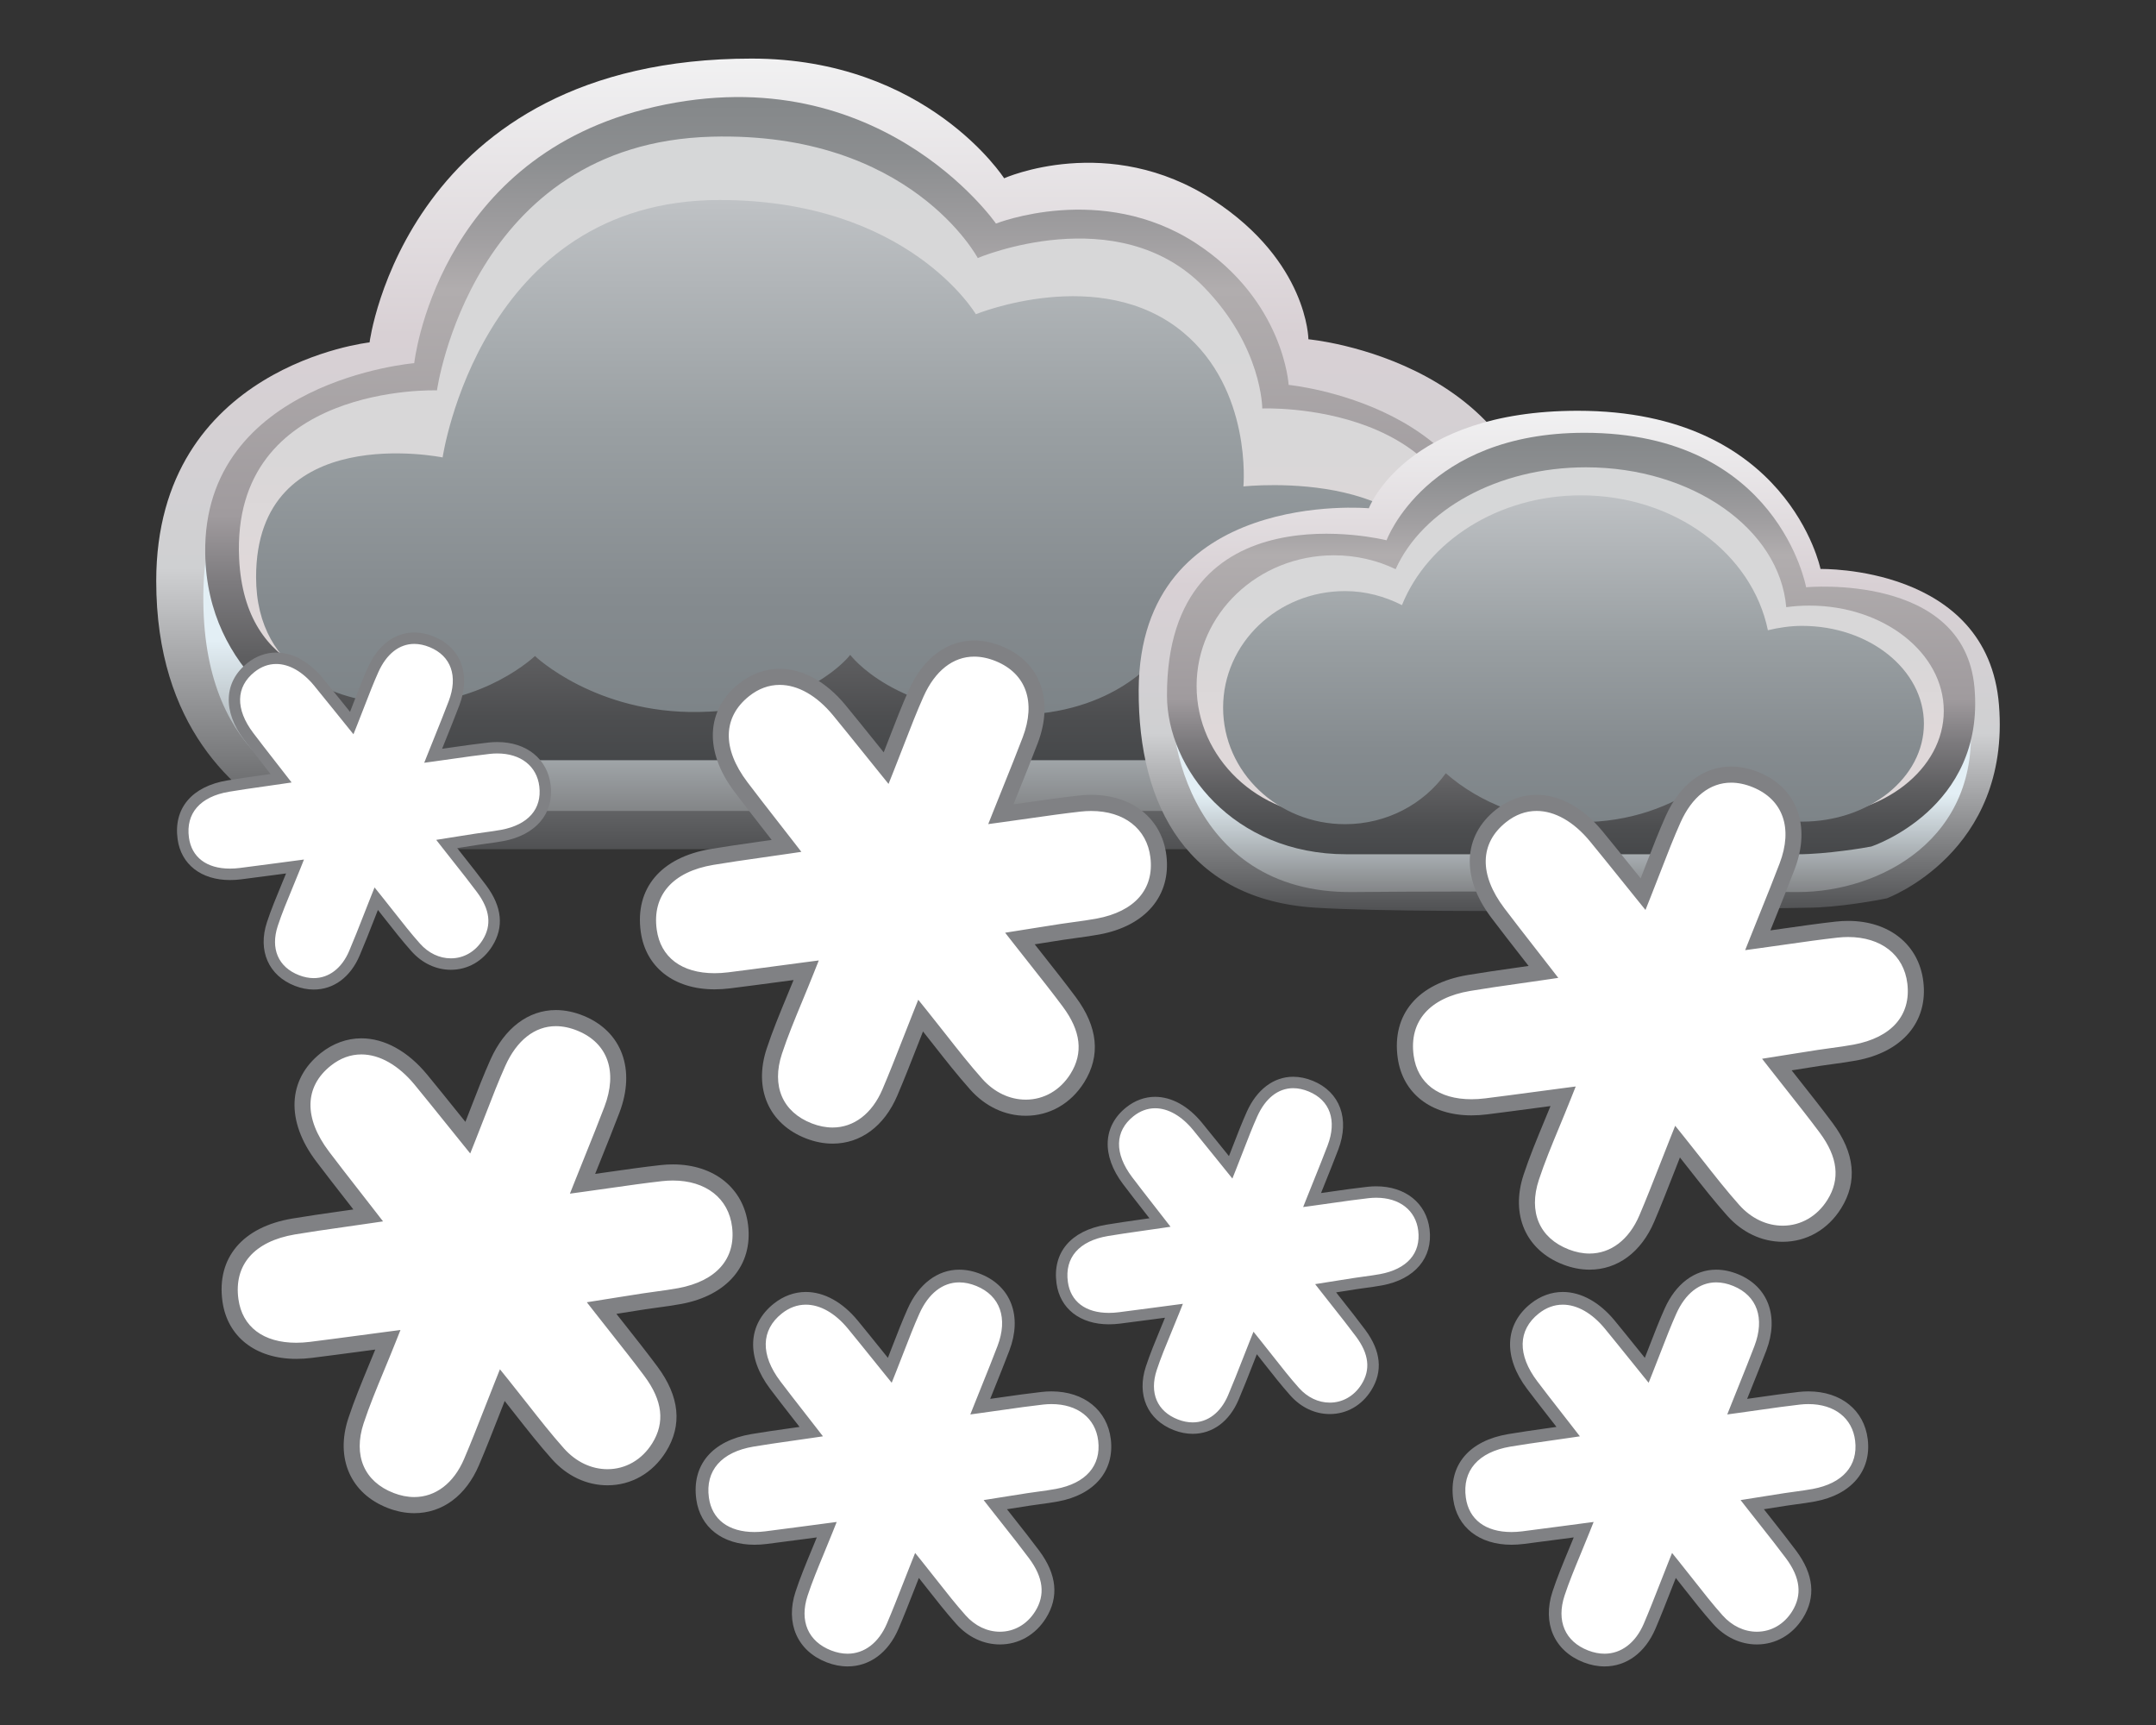 <?xml version="1.0" encoding="iso-8859-1"?>
<!-- Generator: Adobe Illustrator 18.1.0, SVG Export Plug-In . SVG Version: 6.00 Build 0)  -->
<svg version="1.1" id="NVE_x5F_MOLTO_x5F_FORTE" xmlns="http://www.w3.org/2000/svg" xmlns:xlink="http://www.w3.org/1999/xlink"
	 x="0px" y="0px" viewBox="0 0 750 600" style="enable-background:new 0 0 750 600;" xml:space="preserve">
<rect x="0" y="0" width="750" height="600" fill="#333333" stroke="none"/>
<g id="nube_x5F_grande_x5F_MOLTOscura_1_">
	
		<linearGradient id="nube_x5F_5_x5F_down_x5F_GR-MOLSC_2_" gradientUnits="userSpaceOnUse" x1="295.882" y1="295.378" x2="295.882" y2="20.378">
		<stop  offset="0" style="stop-color:#505153"/>
		<stop  offset="0.355" style="stop-color:#CFD0D2"/>
		<stop  offset="0.65" style="stop-color:#D8D0D4"/>
		<stop  offset="1" style="stop-color:#F1F1F2"/>
	</linearGradient>
	
		<path id="nube_x5F_5_x5F_down_x5F_GR-MOLSC_1_" style="fill-rule:evenodd;clip-rule:evenodd;fill:url(#nube_x5F_5_x5F_down_x5F_GR-MOLSC_2_);" d="
		M349.302,62.006c0,0-26.741-41.628-87.831-41.628c-120.252,0-132.913,98.717-132.913,98.717s-74.164,8.062-74.212,82.945
		c-0.033,51.102,27.622,73.627,45.882,83.877c7.865,4.415,15.486,9.461,47.193,9.461c7.21,0,246.452,0,291.023,0
		c43.26,0,51.82-8.075,58.991-12.615c16.433-10.401,39.984-33.366,39.983-82.563c-0.001-74.722-82.267-82.192-82.267-82.192
		s-0.187-26.966-33.094-48.433C385.613,45.799,349.302,62.006,349.302,62.006z"/>
	
		<linearGradient id="nube_x5F_4_x5F_GR-MOLSC_2_" gradientUnits="userSpaceOnUse" x1="296.05" y1="282.091" x2="296.05" y2="44.689">
		<stop  offset="0" style="stop-color:#838587"/>
		<stop  offset="0.249" style="stop-color:#E3EFF5"/>
	</linearGradient>
	<path id="nube_x5F_4_x5F_GR-MOLSC_1_" style="fill-rule:evenodd;clip-rule:evenodd;fill:url(#nube_x5F_4_x5F_GR-MOLSC_2_);" d="
		M342.092,82.175c0,0-41.288-54.531-124.325-32.052c-74.668,20.214-71.657,79.976-71.657,79.976s-73.101,7.847-75.303,73.471
		c-2.042,60.843,36.63,70.932,41.874,73.455c6.532,3.142,13.109,5.045,28.791,5.066l314.669-0.022c8.521,0,8.521,0,17.042-2.522
		c9.035-2.675,52.437-20.809,47.848-68.733c-6.246-65.241-76.689-71.256-76.689-71.256s3.919-28.624-27.529-50.447
		C382.877,65.562,342.092,82.175,342.092,82.175z"/>
	
		<linearGradient id="nube_x5F_3_x5F_GR-MOLSC_2_" gradientUnits="userSpaceOnUse" x1="295.878" y1="264.413" x2="295.878" y2="33.756">
		<stop  offset="0" style="stop-color:#46484A"/>
		<stop  offset="0.066" style="stop-color:#4D4E50"/>
		<stop  offset="0.159" style="stop-color:#5F5F61"/>
		<stop  offset="0.268" style="stop-color:#7D7B7E"/>
		<stop  offset="0.369" style="stop-color:#A09B9E"/>
		<stop  offset="0.71" style="stop-color:#B1ADAE"/>
		<stop  offset="0.787" style="stop-color:#A19FA1"/>
		<stop  offset="0.908" style="stop-color:#8C8E90"/>
		<stop  offset="0.99" style="stop-color:#85888A"/>
	</linearGradient>
	<path id="nube_x5F_3_x5F_GR-MOLSC_1_" style="fill-rule:evenodd;clip-rule:evenodd;fill:url(#nube_x5F_3_x5F_GR-MOLSC_2_);" d="
		M346.465,77.761c0,0-41.807-60.296-122.355-39.727c-72.43,18.497-80.011,88.281-80.011,88.281s-73.623,6.138-72.711,66.211
		c0.633,41.713,34.985,60.757,51.805,67.693c6.443,2.657,13.486,4.194,20.675,4.194h313.644c7.941,0,15.374-2.379,22.225-5.675
		c6.555-3.153,40.638-15.134,40.638-58.014c0-59.95-72.1-66.842-72.1-66.842s-1.612-29.217-32.117-49.185
		C383.239,63.149,346.465,77.761,346.465,77.761z"/>
	
		<linearGradient id="nube_x5F_2_x5F_GR-MOLSC_2_" gradientUnits="userSpaceOnUse" x1="297.479" y1="246.322" x2="297.479" y2="45.591">
		<stop  offset="0.25" style="stop-color:#DFD8D9"/>
		<stop  offset="0.251" style="stop-color:#DFD8D9"/>
		<stop  offset="0.462" style="stop-color:#D8D7D8"/>
		<stop  offset="1" style="stop-color:#D6D7D8"/>
	</linearGradient>
	<path id="nube_x5F_2_x5F_GR-MOLSC_1_" style="fill-rule:evenodd;clip-rule:evenodd;fill:url(#nube_x5F_2_x5F_GR-MOLSC_2_);" d="
		M183.471,207.03c0,0,16.403,25.898,54.403,25.223c40.19-0.714,58.991-28.376,58.991-28.376s7.103,30.224,52.437,30.898
		c37.329,0.555,45.882-24.593,45.882-24.593s9.534,41.208,66.201,37.835c14.71-0.876,50.116-14.071,50.47-47.004
		c0.667-62.064-72.756-58.933-72.756-58.933s0-21.44-20.319-42.249c-29.991-30.715-78.655-10.089-78.655-10.089
		s-23.392-44.066-92.532-42.201c-83.647,2.253-95.584,88.234-95.584,88.234s-71.742-2.567-68.823,58.493
		c1.966,41.139,35.918,44.922,57.68,44.922C170.866,239.189,183.471,207.03,183.471,207.03z"/>
	
		<linearGradient id="nube_x5F_1_x5F_up_x5F_GR-MOLSC_2_" gradientUnits="userSpaceOnUse" x1="295.882" y1="248.977" x2="295.882" y2="70.192">
		<stop  offset="0.007" style="stop-color:#7D8488"/>
		<stop  offset="0.228" style="stop-color:#858B8F"/>
		<stop  offset="0.568" style="stop-color:#9AA0A3"/>
		<stop  offset="0.982" style="stop-color:#BDC0C3"/>
		<stop  offset="1" style="stop-color:#BFC2C5"/>
	</linearGradient>
	
		<path id="nube_x5F_1_x5F_up_x5F_GR-MOLSC_1_" style="fill-rule:evenodd;clip-rule:evenodd;fill:url(#nube_x5F_1_x5F_up_x5F_GR-MOLSC_2_);" d="
		M186.09,228.185c0,0,21.011,20.104,57.11,19.463c38.178-0.678,52.564-19.866,52.564-19.866s15.521,20.867,56.815,20.867
		c35.648,0,50.47-20.809,50.47-20.809s7.865,21.44,47.848,20.809c39.328-0.62,51.781-18.917,51.781-39.096
		c0-48.107-70.134-40.357-70.134-40.357s3.113-33.586-20.975-53.599c-28.84-23.962-72.1-6.306-72.1-6.306
		s-23.437-39.727-89.142-39.727c-83.243,0-96.352,89.543-96.352,89.543s-64.89-13.275-64.89,41.618
		c0,34.682,30.453,44.141,51.126,44.141C168.709,244.865,186.09,228.185,186.09,228.185z"/>
</g>
<g id="nube_x5F_piccola_x5F_MOLTOscura_1_">
	
		<linearGradient id="nube_x5F_5_x5F_down_x5F_PI-MOLSC_2_" gradientUnits="userSpaceOnUse" x1="-1343.334" y1="316.878" x2="-1343.334" y2="142.878" gradientTransform="matrix(1 0 0 1 1889.216 0)">
		<stop  offset="0" style="stop-color:#505153"/>
		<stop  offset="0.355" style="stop-color:#CFD0D2"/>
		<stop  offset="0.65" style="stop-color:#D8D0D4"/>
		<stop  offset="1" style="stop-color:#F1F1F2"/>
	</linearGradient>
	
		<path id="nube_x5F_5_x5F_down_x5F_PI-MOLSC_1_" style="fill-rule:evenodd;clip-rule:evenodd;fill:url(#nube_x5F_5_x5F_down_x5F_PI-MOLSC_2_);" d="
		M457.859,315.735c42.61,2.571,170.751,0,170.751,0c10.635,0,25.406-2.735,27.769-3.282c0,0,43.131-15.863,38.995-67.283
		c-3.91-48.608-62.076-47.262-62.076-47.262s-11.222-55.03-84.451-55.03c-59.906,0-72.673,33.915-72.673,33.915
		s-79.705-7.229-80.064,63.153C395.903,280.719,413.451,313.056,457.859,315.735z"/>
	
		<linearGradient id="nube_x5F_4_x5F_PI-MOLSC_2_" gradientUnits="userSpaceOnUse" x1="-1342.539" y1="310.285" x2="-1342.539" y2="173.511" gradientTransform="matrix(1 0 0 1 1889.216 0)">
		<stop  offset="0" style="stop-color:#838587"/>
		<stop  offset="0.249" style="stop-color:#E3EFF5"/>
	</linearGradient>
	<path id="nube_x5F_4_x5F_PI-MOLSC_1_" style="fill-rule:evenodd;clip-rule:evenodd;fill:url(#nube_x5F_4_x5F_PI-MOLSC_2_);" d="
		M470.669,310.28c38.7-0.438,154.812,0,154.812,0c28.391,0,63.803-18.426,59.85-60.734c-3.736-39.994-63.81-35.009-63.81-35.009
		s-2.692-41.026-72.673-41.026c-57.249,0-64.992,29.539-64.992,29.539s-64.998-2.022-75.091,32.679
		C404.329,250.98,412.046,310.943,470.669,310.28z"/>
	
		<linearGradient id="nube_x5F_3_x5F_PI-MOLSC_2_" gradientUnits="userSpaceOnUse" x1="-1342.688" y1="297.136" x2="-1342.688" y2="150.536" gradientTransform="matrix(1 0 0 1 1889.216 0)">
		<stop  offset="0" style="stop-color:#46484A"/>
		<stop  offset="0.066" style="stop-color:#4D4E50"/>
		<stop  offset="0.159" style="stop-color:#5F5F61"/>
		<stop  offset="0.268" style="stop-color:#7D7B7E"/>
		<stop  offset="0.369" style="stop-color:#A09B9E"/>
		<stop  offset="0.71" style="stop-color:#B1ADAE"/>
		<stop  offset="0.787" style="stop-color:#A19FA1"/>
		<stop  offset="0.908" style="stop-color:#8C8E90"/>
		<stop  offset="0.99" style="stop-color:#85888A"/>
	</linearGradient>
	<path id="nube_x5F_3_x5F_PI-MOLSC_1_" style="fill-rule:evenodd;clip-rule:evenodd;fill:url(#nube_x5F_3_x5F_PI-MOLSC_2_);" d="
		M468.379,297.136c39.264,0,157.057,0,157.057,0c9.782,0,23.368-2.25,25.542-2.7c0,0,39.672-13.052,35.868-55.36
		c-3.596-39.994-58.557-34.813-58.557-34.813s-9.722-53.728-77.078-53.728c-55.102,0-68.868,37.39-68.868,37.39
		s-76.468-19.212-76.39,53.972C405.98,267.147,428.917,297.136,468.379,297.136z"/>
	
		<linearGradient id="nube_x5F_2_x5F_PI_x5F_MOLSC_2_" gradientUnits="userSpaceOnUse" x1="546.217" y1="284.013" x2="546.217" y2="162.544">
		<stop  offset="0.25" style="stop-color:#DFD8D9"/>
		<stop  offset="0.251" style="stop-color:#DFD8D9"/>
		<stop  offset="0.462" style="stop-color:#D8D7D8"/>
		<stop  offset="1" style="stop-color:#D6D7D8"/>
	</linearGradient>
	
		<path id="nube_x5F_2_x5F_PI_x5F_MOLSC_1_" style="fill-rule:evenodd;clip-rule:evenodd;fill:url(#nube_x5F_2_x5F_PI_x5F_MOLSC_2_);" d="
		M629.406,210.642c-2.741,0-5.422,0.195-8.034,0.549c-2.319-27.156-32.624-48.647-69.675-48.647
		c-30.783,0-56.912,14.835-66.202,35.428c-6.448-3.08-13.725-4.825-21.434-4.825c-26.402,0-47.806,20.341-47.806,45.433
		c0,25.092,21.403,45.433,47.806,45.433c20.155,0,37.385-11.86,44.416-28.632c11.888,6.987,26.899,11.157,43.219,11.157
		c12.286,0,23.829-2.366,33.858-6.515c6.615,13.937,23.75,23.868,43.851,23.868c25.831,0,46.772-16.397,46.772-36.624
		C676.178,227.039,655.238,210.642,629.406,210.642z"/>
	
		<linearGradient id="nube_x5F_1_x5F_up_x5F_PI_x5F_MOLSC_2_" gradientUnits="userSpaceOnUse" x1="208.175" y1="286.669" x2="208.175" y2="172.29" gradientTransform="matrix(-1 0 0 1 755.546 0)">
		<stop  offset="0.007" style="stop-color:#7D8488"/>
		<stop  offset="0.228" style="stop-color:#858B8F"/>
		<stop  offset="0.568" style="stop-color:#9AA0A3"/>
		<stop  offset="0.982" style="stop-color:#BDC0C3"/>
		<stop  offset="1" style="stop-color:#BFC2C5"/>
	</linearGradient>
	
		<path id="nube_x5F_1_x5F_up_x5F_PI_x5F_MOLSC_1_" style="fill-rule:evenodd;clip-rule:evenodd;fill:url(#nube_x5F_1_x5F_up_x5F_PI_x5F_MOLSC_2_);" d="
		M467.897,205.594c7.19,0,13.858,1.87,19.793,4.887c8.975-22.218,33.455-38.19,62.328-38.19c32.534,0,59.509,20.265,64.969,46.918
		c3.787-0.89,7.713-1.516,11.858-1.516c23.428,0,42.42,15.243,42.42,34.047s-18.992,34.047-42.42,34.047
		c-13.843,0-26.018-5.401-33.761-13.635c-11.567,8.583-26.594,13.806-43.066,13.806c-18.44,0-35.097-6.519-47.078-17.008
		c-7.638,10.69-20.475,17.719-35.042,17.719c-23.428,0-42.42-18.149-42.42-40.538S444.469,205.594,467.897,205.594z"/>
</g>
<g id="fiocco_x5F_piccolo_x5F_UP_x5F_SX_1_">
	<path id="riempimento_x5F_fiocco_18_" style="fill:#FFFFFF;" d="M309.533,476.635c3.123-7.843,5.447-14.309,8.245-20.563
		c4.776-10.675,13.399-14.646,22.727-10.811c9.353,3.845,12.668,12.884,8.562,23.686c-2.439,6.417-5.062,12.764-8.074,20.328
		c8.04-1.1,14.811-2.165,21.615-2.927c11.705-1.31,20.417,4.623,21.611,14.507c1.187,9.829-5.006,17.07-16.539,19.212
		c-3.276,0.609-6.598,0.965-9.895,1.467c-3.289,0.501-6.573,1.039-11.555,1.83c4.914,6.285,9.335,11.727,13.519,17.345
		c4.829,6.485,6.822,13.594,2.228,20.941c-6.315,10.099-19.501,10.902-27.714,1.692c-5.101-5.719-9.677-11.906-15.269-18.851
		c-3.135,7.872-5.647,14.571-8.456,21.142c-4.288,10.03-12.999,14.066-22.18,10.506c-8.97-3.478-12.821-11.802-9.503-21.86
		c2.322-7.039,5.413-13.824,8.756-22.22c-8.154,1.074-14.625,1.963-21.105,2.772c-12.218,1.523-20.728-3.741-22.095-13.614
		c-1.473-10.639,4.88-18.128,17.329-20.225c6.27-1.056,12.581-1.874,20.471-3.035c-4.649-5.997-8.64-11.039-12.517-16.169
		c-7.705-10.195-7.342-20.111,0.895-26.648c7.922-6.287,18.097-4.115,26.104,5.622C300.675,465.606,304.584,470.512,309.533,476.635
		z"/>
	<path id="bordo_x5F_fiocco_18_" style="fill:#808184;" d="M294.843,579.622c-2.4,0-4.85-0.479-7.284-1.422
		c-10.191-3.952-14.432-13.613-10.803-24.613c1.6-4.852,3.583-9.64,5.683-14.709c0.557-1.346,1.125-2.718,1.703-4.13
		c-1.28,0.17-2.521,0.336-3.73,0.497c-4.965,0.662-9.253,1.234-13.633,1.78c-1.472,0.183-2.923,0.277-4.313,0.277
		c-11.139,0-18.896-6.047-20.244-15.78c-1.651-11.921,5.509-20.41,19.151-22.707c4.253-0.716,8.425-1.31,13.257-1.997
		c1.139-0.162,2.305-0.328,3.507-0.501c-0.668-0.857-1.322-1.696-1.966-2.522c-2.879-3.692-5.599-7.179-8.24-10.673
		c-8.361-11.063-7.869-22.447,1.284-29.711c3.323-2.637,7.167-4.031,11.117-4.031c6.359,0,12.775,3.544,18.067,9.981
		c2.696,3.279,5.304,6.518,8.323,10.268c0.697,0.866,1.411,1.753,2.147,2.667c0.493-1.264,0.97-2.492,1.434-3.693
		c1.823-4.707,3.545-9.153,5.458-13.43c3.851-8.61,10.386-13.548,17.927-13.548c2.505,0,5.081,0.537,7.657,1.596
		c10.437,4.291,14.279,14.699,9.788,26.515c-1.664,4.377-3.431,8.767-5.303,13.416c-0.448,1.115-0.906,2.251-1.372,3.413
		c1.236-0.174,2.444-0.347,3.63-0.516c4.95-0.706,9.625-1.373,14.274-1.894c1.149-0.128,2.297-0.194,3.409-0.194
		c11.32,0,19.422,6.529,20.642,16.632c1.328,11.007-5.696,19.303-18.33,21.65c-2.133,0.396-4.294,0.689-6.384,0.973
		c-1.196,0.162-2.391,0.324-3.583,0.506c-2.193,0.334-4.385,0.685-7.082,1.116l-0.746,0.119c0.736,0.933,1.46,1.85,2.176,2.755
		c3.173,4.014,6.17,7.805,9.057,11.681c6.125,8.225,6.908,16.109,2.329,23.433c-3.638,5.818-9.473,9.155-16.011,9.155
		c-5.698,0-11.106-2.544-15.227-7.164c-3.514-3.941-6.786-8.105-10.25-12.514c-0.888-1.129-1.79-2.278-2.718-3.449
		c-0.491,1.249-0.97,2.471-1.439,3.669c-1.909,4.875-3.712,9.48-5.637,13.983C309.004,574.84,302.543,579.622,294.843,579.622z
		 M291.058,529.377l-1.394,3.5c-1.081,2.714-2.128,5.245-3.142,7.691c-2.067,4.991-4.019,9.706-5.569,14.403
		c-2.917,8.841,0.15,15.985,8.205,19.108c1.921,0.745,3.835,1.123,5.685,1.123c5.847,0,10.826-3.804,13.663-10.438
		c1.898-4.439,3.689-9.013,5.586-13.856c0.906-2.314,1.846-4.714,2.85-7.235l1.401-3.517l2.374,2.948
		c1.795,2.23,3.486,4.381,5.123,6.464c3.42,4.353,6.651,8.465,10.074,12.302c3.27,3.667,7.506,5.686,11.928,5.686
		c4.981,0,9.45-2.581,12.263-7.079c3.567-5.704,2.872-11.739-2.126-18.449c-2.849-3.825-5.827-7.592-8.979-11.58
		c-1.46-1.846-2.959-3.743-4.509-5.724l-2.311-2.955l8.159-1.299c2.71-0.433,4.911-0.786,7.115-1.121
		c1.216-0.185,2.435-0.351,3.654-0.516c2.037-0.276,4.144-0.562,6.171-0.939c10.426-1.937,15.802-8.051,14.749-16.775
		c-0.949-7.859-7.177-12.742-16.254-12.742c-0.949,0-1.93,0.056-2.917,0.167c-4.583,0.513-9.226,1.175-14.142,1.877
		c-2.371,0.338-4.829,0.689-7.42,1.043l-3.754,0.514l1.402-3.521c0.968-2.431,1.896-4.737,2.791-6.959
		c1.863-4.628,3.622-9,5.27-13.336c3.673-9.662,0.93-17.459-7.336-20.857c-2.04-0.839-4.051-1.264-5.977-1.264
		c-5.805,0-10.739,3.883-13.893,10.933c-1.867,4.174-3.491,8.367-5.371,13.221c-0.891,2.3-1.823,4.706-2.838,7.257l-1.398,3.508
		l-2.374-2.937c-1.609-1.991-3.108-3.853-4.535-5.626c-3.012-3.74-5.612-6.971-8.294-10.232c-4.437-5.396-9.641-8.368-14.653-8.368
		c-2.984,0-5.801,1.034-8.369,3.073c-7.282,5.779-7.467,14.375-0.506,23.585c2.62,3.467,5.329,6.941,8.199,10.62
		c1.378,1.767,2.805,3.598,4.302,5.527l2.318,2.989l-3.743,0.551c-2.577,0.379-4.986,0.722-7.28,1.048
		c-4.802,0.683-8.949,1.273-13.146,1.98c-11.156,1.878-16.808,8.346-15.507,17.742c1.053,7.605,6.836,11.967,15.866,11.967
		c1.208,0,2.475-0.082,3.766-0.243c4.361-0.544,8.64-1.114,13.595-1.775c2.359-0.314,4.837-0.645,7.495-0.995L291.058,529.377z"/>
</g>
<g id="fiocco_x5F_piccolo_x5F_UP_x5F_SX_4_">
	<path id="riempimento_x5F_fiocco_31_" style="fill:#FFFFFF;" d="M572.844,476.635c3.123-7.843,5.448-14.309,8.245-20.563
		c4.776-10.675,13.399-14.646,22.727-10.811c9.353,3.845,12.668,12.884,8.562,23.686c-2.439,6.417-5.062,12.764-8.074,20.328
		c8.04-1.1,14.811-2.165,21.615-2.927c11.705-1.31,20.417,4.623,21.611,14.507c1.187,9.829-5.006,17.069-16.539,19.212
		c-3.276,0.609-6.598,0.965-9.895,1.467c-3.289,0.501-6.573,1.039-11.555,1.83c4.914,6.285,9.335,11.727,13.519,17.345
		c4.829,6.486,6.822,13.594,2.228,20.941c-6.315,10.099-19.501,10.902-27.714,1.692c-5.101-5.719-9.677-11.906-15.269-18.851
		c-3.135,7.872-5.647,14.571-8.456,21.142c-4.288,10.03-12.999,14.066-22.18,10.506c-8.97-3.478-12.821-11.802-9.503-21.86
		c2.322-7.039,5.413-13.824,8.756-22.22c-8.154,1.074-14.625,1.963-21.105,2.772c-12.218,1.523-20.728-3.741-22.095-13.614
		c-1.473-10.639,4.88-18.128,17.329-20.225c6.27-1.056,12.581-1.874,20.471-3.035c-4.649-5.997-8.64-11.039-12.517-16.169
		c-7.705-10.195-7.342-20.111,0.895-26.648c7.922-6.287,18.097-4.115,26.104,5.622C563.986,465.606,567.895,470.512,572.844,476.635
		z"/>
	<path id="bordo_x5F_fiocco_31_" style="fill:#808184;" d="M558.154,579.622c-2.4,0-4.85-0.479-7.284-1.422
		c-10.191-3.952-14.432-13.613-10.803-24.613c1.6-4.852,3.583-9.64,5.683-14.709c0.557-1.346,1.125-2.718,1.703-4.13
		c-1.28,0.17-2.521,0.336-3.73,0.497c-4.965,0.662-9.253,1.234-13.633,1.78c-1.472,0.183-2.923,0.277-4.313,0.277
		c-11.139,0-18.896-6.047-20.244-15.78c-1.651-11.921,5.509-20.41,19.151-22.707c4.253-0.716,8.425-1.31,13.257-1.997
		c1.139-0.162,2.305-0.328,3.507-0.501c-0.668-0.857-1.322-1.696-1.966-2.522c-2.879-3.692-5.599-7.179-8.24-10.673
		c-8.361-11.063-7.869-22.447,1.284-29.711c3.323-2.637,7.167-4.031,11.117-4.031c6.359,0,12.775,3.544,18.067,9.981
		c2.696,3.279,5.304,6.518,8.323,10.268c0.697,0.866,1.411,1.753,2.147,2.667c0.493-1.264,0.97-2.492,1.434-3.693
		c1.823-4.707,3.545-9.153,5.458-13.43c3.851-8.61,10.386-13.548,17.927-13.548c2.505,0,5.081,0.537,7.657,1.596
		c10.437,4.291,14.279,14.699,9.788,26.515c-1.664,4.377-3.431,8.767-5.303,13.416c-0.448,1.115-0.906,2.251-1.372,3.413
		c1.236-0.174,2.444-0.347,3.63-0.516c4.95-0.706,9.625-1.373,14.274-1.894c1.149-0.128,2.297-0.194,3.409-0.194
		c11.32,0,19.422,6.529,20.642,16.632c1.328,11.007-5.696,19.303-18.33,21.65c-2.133,0.396-4.294,0.689-6.384,0.973
		c-1.196,0.162-2.391,0.324-3.583,0.506c-2.193,0.334-4.385,0.685-7.082,1.116l-0.746,0.119c0.736,0.933,1.46,1.85,2.176,2.755
		c3.173,4.014,6.17,7.805,9.057,11.681c6.125,8.225,6.908,16.109,2.329,23.433c-3.638,5.817-9.473,9.155-16.011,9.155
		c-5.698,0-11.106-2.544-15.227-7.164c-3.514-3.941-6.786-8.105-10.25-12.514c-0.888-1.129-1.79-2.278-2.718-3.449
		c-0.491,1.249-0.97,2.471-1.439,3.669c-1.909,4.875-3.712,9.48-5.637,13.982C572.315,574.84,565.854,579.622,558.154,579.622z
		 M554.369,529.377l-1.394,3.5c-1.081,2.714-2.128,5.245-3.142,7.691c-2.067,4.991-4.019,9.706-5.569,14.403
		c-2.917,8.841,0.15,15.985,8.205,19.108c1.921,0.745,3.835,1.123,5.685,1.123c5.847,0,10.826-3.805,13.663-10.438
		c1.898-4.439,3.689-9.013,5.586-13.856c0.906-2.314,1.846-4.714,2.85-7.235l1.401-3.517l2.374,2.948
		c1.795,2.229,3.486,4.381,5.123,6.464c3.42,4.353,6.651,8.465,10.074,12.302c3.27,3.667,7.506,5.686,11.928,5.686
		c4.981,0,9.45-2.581,12.263-7.079c3.567-5.704,2.872-11.739-2.126-18.449c-2.849-3.825-5.827-7.592-8.979-11.58
		c-1.459-1.846-2.959-3.743-4.509-5.724l-2.311-2.955l8.159-1.299c2.71-0.433,4.911-0.786,7.115-1.121
		c1.216-0.185,2.435-0.351,3.654-0.516c2.037-0.276,4.144-0.562,6.171-0.939c10.426-1.937,15.802-8.051,14.749-16.775
		c-0.949-7.859-7.177-12.742-16.254-12.742c-0.949,0-1.93,0.056-2.917,0.167c-4.583,0.513-9.226,1.175-14.142,1.877
		c-2.371,0.338-4.83,0.689-7.42,1.043l-3.754,0.514l1.402-3.521c0.968-2.431,1.896-4.737,2.791-6.959
		c1.863-4.628,3.622-9,5.27-13.336c3.673-9.662,0.93-17.459-7.336-20.857c-2.04-0.839-4.051-1.264-5.977-1.264
		c-5.805,0-10.739,3.883-13.893,10.933c-1.867,4.174-3.491,8.367-5.371,13.221c-0.891,2.3-1.823,4.706-2.838,7.257l-1.398,3.508
		l-2.374-2.937c-1.609-1.991-3.108-3.853-4.535-5.626c-3.012-3.74-5.612-6.971-8.294-10.232c-4.437-5.396-9.641-8.368-14.653-8.368
		c-2.984,0-5.801,1.034-8.369,3.073c-7.282,5.779-7.467,14.375-0.506,23.585c2.62,3.467,5.329,6.941,8.199,10.62
		c1.378,1.767,2.805,3.598,4.302,5.527l2.318,2.989l-3.743,0.551c-2.577,0.379-4.986,0.722-7.28,1.048
		c-4.802,0.683-8.949,1.273-13.146,1.98c-11.156,1.879-16.808,8.346-15.507,17.742c1.053,7.605,6.836,11.967,15.866,11.967
		c1.208,0,2.475-0.082,3.766-0.243c4.361-0.544,8.64-1.114,13.595-1.775c2.359-0.314,4.837-0.645,7.495-0.995L554.369,529.377z"/>
</g>
<g id="fiocco_x5F_grande_x5F_UP_x5F_DX_1_">
	<path id="riempimento_x5F_fiocco_21_" style="fill:#FFFFFF;" d="M571.569,311.023c3.961-9.946,6.908-18.145,10.456-26.076
		c6.056-13.538,16.991-18.572,28.82-13.709c11.861,4.876,16.065,16.338,10.858,30.037c-3.093,8.137-6.419,16.186-10.239,25.778
		c10.196-1.395,18.782-2.746,27.411-3.711c14.844-1.661,25.891,5.863,27.405,18.396c1.505,12.465-6.348,21.646-20.974,24.363
		c-4.154,0.772-8.368,1.224-12.548,1.86c-4.171,0.635-8.336,1.317-14.652,2.32c6.232,7.97,11.838,14.871,17.144,21.996
		c6.124,8.224,8.651,17.239,2.825,26.556c-8.008,12.807-24.729,13.825-35.145,2.146c-6.468-7.253-12.272-15.098-19.362-23.906
		c-3.976,9.983-7.161,18.478-10.724,26.81c-5.438,12.719-16.485,17.837-28.127,13.323c-11.375-4.411-16.259-14.967-12.051-27.721
		c2.945-8.926,6.864-17.531,11.104-28.177c-10.341,1.362-18.546,2.49-26.764,3.515c-15.494,1.932-26.285-4.743-28.019-17.264
		c-1.868-13.491,6.188-22.989,21.975-25.648c7.951-1.339,15.954-2.377,25.959-3.849c-5.895-7.604-10.957-13.999-15.873-20.504
		c-9.77-12.928-9.31-25.504,1.135-33.793c10.046-7.972,22.949-5.219,33.102,7.13C560.336,297.037,565.293,303.257,571.569,311.023z"
		/>
	<path id="bordo_x5F_fiocco_21_" style="fill:#808184;" d="M552.94,441.622c-3.043,0-6.151-0.607-9.237-1.804
		c-12.924-5.012-18.301-17.263-13.699-31.212c2.03-6.153,4.544-12.225,7.206-18.653c0.707-1.707,1.427-3.446,2.159-5.237
		c-1.624,0.216-3.197,0.426-4.731,0.63c-6.297,0.839-11.734,1.564-17.288,2.257c-1.866,0.233-3.707,0.351-5.469,0.351
		c-14.125,0-23.962-7.668-25.672-20.011c-2.093-15.117,6.986-25.882,24.286-28.795c5.393-0.908,10.684-1.661,16.811-2.533
		c1.444-0.205,2.923-0.416,4.447-0.635c-0.846-1.086-1.677-2.151-2.493-3.198c-3.651-4.682-7.1-9.104-10.449-13.535
		c-10.602-14.029-9.978-28.466,1.628-37.678c4.213-3.344,9.088-5.111,14.098-5.111c8.064,0,16.2,4.495,22.911,12.656
		c3.419,4.158,6.726,8.265,10.554,13.021c0.884,1.098,1.79,2.223,2.723,3.381c0.626-1.603,1.23-3.161,1.819-4.683
		c2.311-5.969,4.495-11.607,6.922-17.031c4.884-10.918,13.17-17.18,22.733-17.18c3.177,0,6.444,0.681,9.71,2.024
		c13.236,5.442,18.108,18.64,12.412,33.624c-2.11,5.55-4.351,11.118-6.725,17.013c-0.568,1.414-1.148,2.854-1.74,4.328
		c1.567-0.221,3.099-0.44,4.603-0.654c6.277-0.896,12.206-1.741,18.101-2.401c1.458-0.163,2.913-0.246,4.323-0.246
		c14.355,0,24.63,8.279,26.177,21.091c1.684,13.958-7.223,24.478-23.244,27.454c-2.705,0.503-5.445,0.874-8.096,1.234
		c-1.516,0.206-3.032,0.411-4.544,0.641c-2.781,0.424-5.561,0.868-8.98,1.416l-0.946,0.151c0.933,1.184,1.852,2.346,2.759,3.493
		c4.024,5.09,7.825,9.898,11.485,14.812c7.767,10.43,8.761,20.428,2.954,29.715c-4.614,7.377-12.013,11.609-20.303,11.61
		c-7.226,0-14.083-3.226-19.309-9.084c-4.456-4.997-8.606-10.278-12.999-15.869c-1.126-1.432-2.27-2.889-3.446-4.374
		c-0.623,1.584-1.23,3.133-1.824,4.652c-2.421,6.182-4.708,12.022-7.149,17.731C570.898,435.558,562.705,441.622,552.94,441.622z
		 M548.14,377.906l-1.768,4.439c-1.371,3.442-2.699,6.651-3.984,9.753c-2.621,6.33-5.096,12.308-7.062,18.265
		c-3.699,11.212,0.191,20.27,10.404,24.231c2.436,0.945,4.863,1.424,7.21,1.424c7.414,0,13.729-4.825,17.326-13.237
		c2.407-5.63,4.679-11.43,7.083-17.571c1.149-2.935,2.342-5.978,3.614-9.174l1.776-4.46l3.01,3.739
		c2.276,2.827,4.42,5.556,6.497,8.197c4.337,5.52,8.434,10.734,12.775,15.601c4.147,4.65,9.519,7.21,15.126,7.21
		c6.316,0,11.984-3.272,15.551-8.977c4.523-7.233,3.641-14.886-2.696-23.396c-3.612-4.851-7.389-9.627-11.387-14.684
		c-1.851-2.341-3.753-4.747-5.718-7.259l-2.931-3.748l10.346-1.647c3.436-0.55,6.227-0.997,9.022-1.422
		c1.542-0.234,3.088-0.445,4.634-0.654c2.583-0.35,5.255-0.713,7.826-1.191c13.221-2.456,20.039-10.21,18.703-21.272
		c-1.203-9.966-9.102-16.158-20.613-16.158c-1.203,0-2.447,0.071-3.699,0.211c-5.812,0.65-11.7,1.49-17.933,2.38
		c-3.007,0.429-6.124,0.874-9.409,1.323l-4.761,0.652l1.778-4.465c1.228-3.083,2.404-6.007,3.539-8.825
		c2.363-5.869,4.594-11.413,6.684-16.912c4.658-12.252,1.179-22.14-9.303-26.45c-2.587-1.064-5.137-1.603-7.579-1.603
		c-7.361,0-13.618,4.924-17.618,13.865c-2.367,5.293-4.427,10.61-6.811,16.766c-1.129,2.917-2.311,5.967-3.599,9.202l-1.772,4.449
		l-3.01-3.725c-2.041-2.524-3.942-4.886-5.751-7.135c-3.819-4.743-7.117-8.84-10.517-12.976
		c-5.626-6.843-12.226-10.611-18.582-10.611c-3.785,0-7.356,1.311-10.613,3.897c-9.234,7.328-9.468,18.229-0.641,29.909
		c3.322,4.396,6.758,8.803,10.397,13.467c1.747,2.24,3.557,4.562,5.455,7.009l2.939,3.791l-4.746,0.699
		c-3.267,0.481-6.322,0.915-9.231,1.329c-6.09,0.867-11.348,1.615-16.671,2.511c-14.147,2.382-21.315,10.583-19.665,22.499
		c1.335,9.644,8.669,15.176,20.12,15.176c1.532,0,3.139-0.104,4.776-0.308c5.53-0.69,10.956-1.413,17.24-2.25
		c2.991-0.399,6.134-0.818,9.505-1.262L548.14,377.906z"/>
</g>
<g id="fiocco_x5F_grande_x5F_MID_2_">
	<path id="riempimento_x5F_fiocco_20_" style="fill:#FFFFFF;" d="M308.258,267.185c3.961-9.946,6.908-18.145,10.456-26.076
		c6.056-13.538,16.991-18.572,28.82-13.709c11.861,4.876,16.065,16.338,10.858,30.037c-3.093,8.137-6.419,16.186-10.239,25.778
		c10.196-1.395,18.782-2.746,27.411-3.711c14.844-1.661,25.892,5.863,27.405,18.396c1.505,12.465-6.348,21.646-20.974,24.363
		c-4.154,0.772-8.368,1.224-12.548,1.86c-4.171,0.635-8.336,1.317-14.652,2.32c6.232,7.97,11.838,14.871,17.144,21.996
		c6.124,8.224,8.651,17.239,2.825,26.556c-8.008,12.807-24.729,13.825-35.145,2.146c-6.468-7.253-12.272-15.098-19.362-23.906
		c-3.976,9.983-7.161,18.477-10.724,26.81c-5.438,12.719-16.485,17.837-28.127,13.323c-11.375-4.411-16.259-14.967-12.051-27.721
		c2.945-8.926,6.864-17.531,11.104-28.177c-10.341,1.362-18.546,2.49-26.764,3.515c-15.494,1.932-26.285-4.743-28.019-17.264
		c-1.868-13.491,6.188-22.989,21.975-25.648c7.951-1.339,15.954-2.377,25.959-3.849c-5.895-7.604-10.957-13.999-15.873-20.504
		c-9.77-12.928-9.31-25.504,1.135-33.793c10.046-7.972,22.949-5.219,33.102,7.13C297.025,253.199,301.981,259.42,308.258,267.185z"
		/>
	<path id="bordo_x5F_fiocco_20_" style="fill:#808184;" d="M289.629,397.785c-3.043,0-6.151-0.607-9.237-1.804
		c-12.924-5.012-18.301-17.263-13.699-31.212c2.03-6.153,4.544-12.225,7.206-18.653c0.707-1.707,1.427-3.446,2.159-5.237
		c-1.624,0.216-3.197,0.426-4.731,0.63c-6.297,0.839-11.734,1.564-17.288,2.257c-1.866,0.233-3.707,0.351-5.469,0.351
		c-14.125,0-23.962-7.668-25.671-20.011c-2.093-15.117,6.985-25.882,24.286-28.795c5.393-0.908,10.684-1.661,16.811-2.533
		c1.444-0.205,2.923-0.416,4.447-0.635c-0.846-1.086-1.677-2.151-2.493-3.198c-3.651-4.682-7.1-9.104-10.449-13.535
		c-10.602-14.029-9.978-28.466,1.628-37.678c4.213-3.344,9.088-5.111,14.098-5.111c8.064,0,16.2,4.495,22.911,12.656
		c3.419,4.158,6.725,8.265,10.554,13.021c0.884,1.098,1.79,2.223,2.723,3.381c0.626-1.603,1.23-3.161,1.819-4.683
		c2.311-5.969,4.495-11.607,6.922-17.031c4.884-10.918,13.17-17.18,22.733-17.18c3.177,0,6.444,0.681,9.71,2.024
		c13.236,5.442,18.108,18.64,12.412,33.624c-2.11,5.55-4.351,11.118-6.725,17.013c-0.568,1.414-1.148,2.854-1.74,4.328
		c1.567-0.221,3.099-0.44,4.603-0.654c6.277-0.896,12.206-1.741,18.101-2.401c1.458-0.163,2.913-0.246,4.323-0.246
		c14.355,0,24.63,8.279,26.177,21.091c1.684,13.958-7.223,24.478-23.244,27.454c-2.705,0.503-5.445,0.874-8.096,1.234
		c-1.516,0.206-3.032,0.411-4.544,0.641c-2.781,0.424-5.561,0.868-8.98,1.416l-0.946,0.151c0.933,1.184,1.852,2.346,2.759,3.493
		c4.024,5.09,7.825,9.898,11.485,14.812c7.767,10.43,8.761,20.428,2.954,29.715c-4.614,7.377-12.013,11.609-20.303,11.61
		c-7.226,0-14.083-3.226-19.309-9.084c-4.456-4.997-8.606-10.278-12.999-15.869c-1.126-1.432-2.27-2.889-3.446-4.374
		c-0.623,1.584-1.23,3.133-1.824,4.652c-2.421,6.182-4.708,12.022-7.149,17.731C307.587,391.721,299.394,397.785,289.629,397.785z
		 M284.829,334.068l-1.768,4.439c-1.371,3.442-2.699,6.651-3.984,9.754c-2.621,6.33-5.096,12.308-7.062,18.265
		c-3.699,11.212,0.191,20.27,10.404,24.231c2.436,0.945,4.863,1.424,7.21,1.424c7.414,0,13.729-4.825,17.326-13.237
		c2.407-5.63,4.679-11.43,7.083-17.571c1.149-2.935,2.342-5.978,3.614-9.174l1.776-4.46l3.01,3.739
		c2.276,2.827,4.42,5.556,6.497,8.197c4.337,5.52,8.434,10.734,12.775,15.601c4.147,4.65,9.519,7.21,15.126,7.21
		c6.316,0,11.984-3.272,15.551-8.977c4.524-7.233,3.641-14.886-2.696-23.396c-3.612-4.851-7.389-9.627-11.387-14.684
		c-1.851-2.341-3.753-4.747-5.718-7.259l-2.931-3.748l10.346-1.647c3.436-0.55,6.227-0.997,9.022-1.422
		c1.542-0.234,3.088-0.445,4.634-0.655c2.583-0.35,5.255-0.713,7.826-1.191c13.221-2.456,20.039-10.21,18.703-21.272
		c-1.203-9.966-9.102-16.158-20.613-16.158c-1.203,0-2.447,0.071-3.699,0.211c-5.811,0.65-11.7,1.491-17.933,2.38
		c-3.007,0.429-6.124,0.874-9.409,1.323l-4.761,0.652l1.778-4.465c1.228-3.083,2.405-6.007,3.539-8.825
		c2.363-5.869,4.594-11.413,6.684-16.912c4.658-12.252,1.179-22.14-9.303-26.45c-2.587-1.064-5.137-1.603-7.579-1.603
		c-7.361,0-13.618,4.924-17.618,13.865c-2.367,5.293-4.427,10.61-6.811,16.766c-1.129,2.917-2.311,5.967-3.599,9.202l-1.772,4.449
		l-3.01-3.725c-2.041-2.524-3.942-4.886-5.751-7.135c-3.819-4.743-7.117-8.84-10.517-12.976
		c-5.626-6.843-12.226-10.611-18.582-10.611c-3.785,0-7.356,1.311-10.613,3.897c-9.234,7.328-9.468,18.229-0.641,29.909
		c3.322,4.396,6.758,8.803,10.397,13.467c1.747,2.24,3.557,4.562,5.455,7.009l2.939,3.791l-4.746,0.699
		c-3.267,0.481-6.322,0.915-9.231,1.329c-6.09,0.867-11.348,1.615-16.671,2.511c-14.147,2.382-21.315,10.583-19.665,22.499
		c1.335,9.645,8.669,15.176,20.12,15.176c1.532,0,3.139-0.104,4.776-0.308c5.53-0.69,10.956-1.413,17.24-2.25
		c2.991-0.399,6.134-0.818,9.505-1.262L284.829,334.068z"/>
</g>
<g id="fiocco_x5F_piccolo_x5F_UP_x5F_SX_3_">
	<path id="riempimento_x5F_fiocco_19_" style="fill:#FFFFFF;" d="M122.366,251.502c2.811-7.059,4.903-12.878,7.421-18.506
		c4.298-9.608,12.059-13.181,20.454-9.73c8.418,3.461,11.402,11.596,7.706,21.318c-2.195,5.775-4.556,11.487-7.267,18.295
		c7.236-0.99,13.33-1.949,19.454-2.634c10.535-1.179,18.376,4.161,19.45,13.056c1.068,8.846-4.506,15.363-14.885,17.291
		c-2.948,0.548-5.939,0.869-8.906,1.32c-2.961,0.451-5.916,0.935-10.399,1.647c4.423,5.656,8.402,10.554,12.167,15.611
		c4.346,5.837,6.14,12.235,2.005,18.847c-5.684,9.089-17.55,9.811-24.943,1.523c-4.591-5.147-8.71-10.715-13.742-16.966
		c-2.822,7.085-5.082,13.114-7.611,19.028c-3.86,9.027-11.7,12.659-19.962,9.455c-8.073-3.131-11.539-10.622-8.553-19.674
		c2.09-6.335,4.871-12.442,7.881-19.998c-7.339,0.967-13.162,1.767-18.995,2.494c-10.996,1.371-18.655-3.366-19.885-12.253
		c-1.326-9.575,4.392-16.315,15.596-18.202c5.643-0.95,11.323-1.687,18.424-2.732c-4.184-5.397-7.776-9.935-11.265-14.552
		c-6.934-9.175-6.608-18.1,0.805-23.983c7.13-5.658,16.287-3.704,23.493,5.06C114.394,241.576,117.911,245.991,122.366,251.502z"/>
	<path id="bordo_x5F_fiocco_19_" style="fill:#808184;" d="M109.144,344.191c-2.16,0-4.365-0.431-6.555-1.28
		c-9.172-3.557-12.989-12.252-9.722-22.152c1.44-4.367,3.225-8.676,5.114-13.238c0.502-1.212,1.013-2.446,1.532-3.717
		c-1.152,0.153-2.269,0.302-3.357,0.447c-4.469,0.596-8.328,1.11-12.269,1.602c-1.325,0.165-2.631,0.249-3.882,0.249
		c-10.025,0-17.006-5.442-18.219-14.202c-1.486-10.729,4.958-18.369,17.236-20.436c3.827-0.644,7.583-1.179,11.931-1.797
		c1.025-0.146,2.074-0.295,3.156-0.451c-0.601-0.771-1.19-1.527-1.769-2.269c-2.591-3.323-5.039-6.461-7.416-9.606
		c-7.525-9.957-7.082-20.203,1.156-26.74c2.99-2.373,6.45-3.628,10.005-3.628c5.723,0,11.498,3.19,16.26,8.982
		c2.426,2.951,4.773,5.866,7.49,9.241c0.627,0.779,1.27,1.578,1.932,2.4c0.444-1.137,0.873-2.243,1.291-3.324
		c1.64-4.236,3.19-8.238,4.912-12.087c3.466-7.749,9.347-12.193,16.134-12.193c2.255,0,4.573,0.483,6.891,1.437
		c9.394,3.862,12.851,13.229,8.809,23.864c-1.497,3.939-3.088,7.891-4.773,12.074c-0.403,1.003-0.815,2.026-1.235,3.072
		c1.112-0.157,2.199-0.312,3.267-0.464c4.455-0.636,8.663-1.236,12.847-1.704c1.035-0.116,2.067-0.174,3.068-0.174
		c10.188,0,17.48,5.876,18.578,14.969c1.195,9.906-5.126,17.372-16.497,19.485c-1.92,0.357-3.864,0.621-5.746,0.876
		c-1.076,0.146-2.152,0.292-3.225,0.455c-1.974,0.301-3.946,0.616-6.374,1.005l-0.671,0.107c0.662,0.84,1.314,1.665,1.958,2.479
		c2.856,3.612,5.553,7.024,8.151,10.513c5.512,7.403,6.218,14.498,2.096,21.089c-3.274,5.236-8.526,8.239-14.41,8.24
		c-5.129,0-9.995-2.289-13.704-6.447c-3.162-3.547-6.107-7.294-9.225-11.262c-0.799-1.016-1.611-2.05-2.446-3.104
		c-0.442,1.124-0.873,2.223-1.295,3.302c-1.718,4.388-3.341,8.532-5.074,12.584C121.89,339.887,116.075,344.19,109.144,344.191z
		 M105.738,298.97l-1.255,3.15c-0.973,2.443-1.916,4.72-2.828,6.922c-1.86,4.492-3.617,8.735-5.012,12.963
		c-2.625,7.957,0.135,14.386,7.384,17.197c1.729,0.671,3.451,1.011,5.117,1.011c5.262,0,9.744-3.424,12.296-9.394
		c1.708-3.995,3.32-8.112,5.027-12.47c0.816-2.083,1.662-4.243,2.565-6.511l1.26-3.165l2.136,2.654
		c1.615,2.007,3.137,3.943,4.611,5.818c3.078,3.918,5.986,7.618,9.067,11.072c2.943,3.3,6.755,5.117,10.735,5.117
		c4.483,0,8.505-2.323,11.037-6.371c3.21-5.133,2.584-10.565-1.914-16.605c-2.564-3.443-5.244-6.833-8.081-10.422
		c-1.314-1.661-2.663-3.369-4.058-5.152l-2.08-2.66l7.343-1.169c2.439-0.39,4.42-0.707,6.403-1.009
		c1.095-0.166,2.191-0.316,3.289-0.465c1.833-0.249,3.73-0.506,5.554-0.845c9.383-1.743,14.222-7.246,13.274-15.097
		c-0.854-7.073-6.46-11.468-14.629-11.468c-0.854,0-1.737,0.051-2.625,0.15c-4.125,0.462-8.303,1.058-12.728,1.689
		c-2.134,0.304-4.347,0.62-6.678,0.939l-3.379,0.463l1.262-3.169c0.871-2.188,1.707-4.263,2.512-6.263
		c1.677-4.165,3.26-8.1,4.743-12.003c3.306-8.695,0.837-15.713-6.603-18.772c-1.836-0.755-3.646-1.138-5.379-1.138
		c-5.224,0-9.665,3.495-12.504,9.84c-1.68,3.756-3.142,7.53-4.834,11.899c-0.801,2.07-1.64,4.235-2.555,6.531l-1.258,3.158
		l-2.136-2.644c-1.448-1.792-2.797-3.468-4.082-5.064c-2.711-3.366-5.051-6.274-7.464-9.209c-3.993-4.856-8.677-7.531-13.188-7.531
		c-2.686,0-5.221,0.931-7.532,2.766c-6.554,5.201-6.72,12.938-0.455,21.227c2.358,3.12,4.796,6.247,7.379,9.558
		c1.24,1.59,2.525,3.238,3.871,4.975l2.086,2.69l-3.368,0.496c-2.319,0.341-4.487,0.65-6.552,0.943
		c-4.322,0.615-8.054,1.146-11.832,1.782c-10.04,1.691-15.128,7.511-13.956,15.968c0.948,6.845,6.153,10.771,14.279,10.771
		c1.087,0,2.228-0.073,3.39-0.219c3.924-0.489,7.776-1.003,12.236-1.597c2.123-0.283,4.354-0.58,6.746-0.895L105.738,298.97z"/>
</g>
<g id="fiocco_x5F_grande_x5F_DW_x5F_SX_1_">
	<path id="riempimento_x5F_fiocco_17_" style="fill:#FFFFFF;" d="M162.74,395.72c3.961-9.946,6.908-18.145,10.456-26.076
		c6.056-13.538,16.991-18.572,28.82-13.709c11.861,4.876,16.065,16.338,10.858,30.037c-3.093,8.137-6.419,16.186-10.239,25.778
		c10.196-1.395,18.782-2.746,27.411-3.711c14.844-1.661,25.892,5.863,27.405,18.396c1.505,12.465-6.348,21.646-20.974,24.363
		c-4.154,0.772-8.368,1.224-12.548,1.86c-4.171,0.635-8.336,1.317-14.652,2.32c6.232,7.97,11.838,14.871,17.144,21.996
		c6.124,8.224,8.651,17.239,2.825,26.556c-8.008,12.807-24.729,13.825-35.145,2.146c-6.468-7.253-12.272-15.098-19.362-23.906
		c-3.976,9.983-7.161,18.477-10.724,26.81c-5.438,12.719-16.485,17.837-28.127,13.323c-11.375-4.411-16.259-14.967-12.051-27.721
		c2.945-8.926,6.864-17.531,11.104-28.177c-10.341,1.362-18.546,2.49-26.764,3.515c-15.494,1.932-26.285-4.743-28.019-17.264
		c-1.868-13.491,6.188-22.989,21.975-25.648c7.951-1.339,15.954-2.377,25.959-3.849c-5.895-7.604-10.957-13.999-15.873-20.504
		c-9.77-12.928-9.31-25.504,1.135-33.793c10.046-7.972,22.949-5.219,33.102,7.13C151.507,381.734,156.464,387.955,162.74,395.72z"/>
	<path id="bordo_x5F_fiocco_17_" style="fill:#808184;" d="M144.111,526.32c-3.043,0-6.151-0.607-9.237-1.804
		c-12.924-5.012-18.301-17.263-13.699-31.212c2.03-6.153,4.544-12.225,7.206-18.653c0.707-1.707,1.427-3.446,2.159-5.237
		c-1.624,0.216-3.197,0.426-4.731,0.63c-6.297,0.839-11.734,1.564-17.288,2.257c-1.866,0.233-3.707,0.351-5.469,0.351
		c-14.125,0-23.962-7.668-25.671-20.011c-2.093-15.117,6.985-25.882,24.286-28.795c5.393-0.908,10.684-1.661,16.811-2.533
		c1.444-0.205,2.923-0.416,4.447-0.635c-0.847-1.086-1.677-2.151-2.493-3.198c-3.651-4.682-7.1-9.104-10.449-13.535
		c-10.602-14.029-9.978-28.466,1.628-37.678c4.213-3.344,9.088-5.111,14.098-5.111c8.064,0,16.2,4.495,22.911,12.656
		c3.419,4.158,6.726,8.265,10.554,13.021c0.884,1.098,1.79,2.223,2.723,3.381c0.626-1.603,1.23-3.161,1.819-4.683
		c2.311-5.969,4.495-11.607,6.922-17.031c4.884-10.918,13.17-17.18,22.733-17.18c3.177,0,6.444,0.681,9.71,2.024
		c13.236,5.442,18.108,18.64,12.412,33.624c-2.11,5.55-4.351,11.118-6.725,17.013c-0.568,1.414-1.148,2.854-1.74,4.328
		c1.567-0.221,3.099-0.44,4.603-0.655c6.277-0.896,12.206-1.741,18.101-2.401c1.458-0.163,2.913-0.246,4.323-0.246
		c14.355,0,24.63,8.279,26.177,21.091c1.684,13.958-7.223,24.478-23.244,27.454c-2.705,0.503-5.445,0.874-8.096,1.234
		c-1.516,0.206-3.032,0.411-4.544,0.641c-2.781,0.424-5.561,0.868-8.98,1.416l-0.946,0.151c0.933,1.184,1.852,2.346,2.759,3.493
		c4.024,5.09,7.825,9.898,11.485,14.812c7.767,10.43,8.761,20.428,2.954,29.715c-4.614,7.377-12.013,11.609-20.303,11.61
		c-7.226,0-14.083-3.226-19.309-9.084c-4.456-4.997-8.606-10.278-12.999-15.869c-1.126-1.432-2.27-2.889-3.446-4.374
		c-0.623,1.584-1.23,3.133-1.824,4.652c-2.421,6.182-4.708,12.022-7.149,17.731C162.069,520.256,153.876,526.319,144.111,526.32z
		 M139.311,462.603l-1.768,4.439c-1.371,3.442-2.699,6.651-3.984,9.754c-2.621,6.33-5.096,12.308-7.062,18.265
		c-3.699,11.212,0.191,20.27,10.404,24.231c2.436,0.945,4.863,1.424,7.21,1.424c7.414,0,13.729-4.825,17.326-13.237
		c2.407-5.63,4.679-11.43,7.083-17.571c1.149-2.935,2.342-5.978,3.614-9.174l1.776-4.46l3.01,3.739
		c2.276,2.827,4.42,5.556,6.497,8.197c4.337,5.52,8.434,10.734,12.775,15.601c4.147,4.65,9.519,7.21,15.126,7.21
		c6.316,0,11.984-3.272,15.551-8.977c4.523-7.233,3.641-14.886-2.696-23.396c-3.612-4.851-7.389-9.627-11.387-14.684
		c-1.851-2.341-3.753-4.747-5.718-7.259l-2.931-3.748l10.346-1.647c3.436-0.55,6.227-0.997,9.022-1.422
		c1.542-0.234,3.088-0.445,4.634-0.655c2.583-0.35,5.255-0.713,7.826-1.191c13.221-2.456,20.039-10.21,18.703-21.272
		c-1.203-9.966-9.102-16.158-20.613-16.158c-1.203,0-2.447,0.071-3.699,0.211c-5.812,0.65-11.7,1.491-17.933,2.38
		c-3.007,0.429-6.124,0.874-9.409,1.323l-4.761,0.652l1.778-4.465c1.228-3.083,2.405-6.007,3.539-8.825
		c2.363-5.869,4.594-11.413,6.684-16.912c4.658-12.252,1.179-22.14-9.303-26.45c-2.587-1.064-5.137-1.603-7.579-1.603
		c-7.361,0-13.618,4.924-17.618,13.865c-2.367,5.293-4.427,10.61-6.811,16.766c-1.129,2.917-2.311,5.967-3.599,9.202l-1.772,4.449
		l-3.01-3.725c-2.041-2.524-3.942-4.886-5.751-7.135c-3.819-4.743-7.117-8.84-10.517-12.976
		c-5.626-6.843-12.226-10.611-18.582-10.611c-3.785,0-7.356,1.311-10.613,3.897c-9.234,7.328-9.468,18.229-0.641,29.909
		c3.322,4.396,6.758,8.803,10.397,13.467c1.747,2.24,3.558,4.562,5.455,7.009l2.939,3.791l-4.746,0.699
		c-3.267,0.481-6.322,0.915-9.231,1.329c-6.09,0.867-11.348,1.615-16.671,2.511c-14.147,2.382-21.315,10.583-19.665,22.499
		c1.335,9.645,8.669,15.176,20.12,15.176c1.532,0,3.139-0.104,4.776-0.308c5.53-0.69,10.956-1.413,17.24-2.25
		c2.991-0.399,6.134-0.818,9.505-1.262L139.311,462.603z"/>
</g>
<g id="fiocco_x5F_piccolo_x5F_DW_x5F_DX_1_">
	<path id="riempimento_x5F_fiocco_16_" style="fill:#FFFFFF;" d="M428.114,406.034c2.811-7.059,4.903-12.878,7.421-18.506
		c4.298-9.608,12.059-13.181,20.454-9.73c8.418,3.461,11.402,11.596,7.706,21.318c-2.195,5.775-4.556,11.487-7.267,18.295
		c7.236-0.99,13.33-1.949,19.454-2.634c10.535-1.179,18.376,4.161,19.45,13.056c1.068,8.846-4.506,15.363-14.885,17.291
		c-2.948,0.548-5.939,0.869-8.906,1.32c-2.961,0.451-5.916,0.935-10.399,1.647c4.423,5.656,8.402,10.554,12.167,15.611
		c4.346,5.837,6.14,12.234,2.005,18.847c-5.684,9.089-17.55,9.811-24.943,1.523c-4.591-5.147-8.71-10.715-13.742-16.966
		c-2.822,7.085-5.082,13.114-7.611,19.028c-3.86,9.027-11.7,12.659-19.962,9.455c-8.073-3.131-11.539-10.622-8.553-19.674
		c2.09-6.335,4.871-12.442,7.881-19.998c-7.339,0.967-13.162,1.767-18.995,2.494c-10.996,1.371-18.655-3.367-19.885-12.253
		c-1.326-9.575,4.392-16.315,15.596-18.202c5.643-0.95,11.323-1.687,18.424-2.732c-4.184-5.397-7.776-9.935-11.265-14.552
		c-6.934-9.175-6.608-18.1,0.805-23.983c7.13-5.658,16.287-3.704,23.493,5.06C420.142,396.108,423.66,400.523,428.114,406.034z"/>
	<path id="bordo_x5F_fiocco_16_" style="fill:#808184;" d="M414.893,498.722c-2.16,0-4.365-0.431-6.555-1.28
		c-9.172-3.557-12.989-12.252-9.722-22.152c1.44-4.367,3.225-8.676,5.114-13.238c0.502-1.212,1.013-2.446,1.532-3.717
		c-1.152,0.153-2.269,0.302-3.357,0.447c-4.469,0.596-8.328,1.11-12.269,1.602c-1.325,0.165-2.631,0.249-3.882,0.249
		c-10.025,0-17.006-5.442-18.219-14.202c-1.486-10.729,4.958-18.369,17.236-20.436c3.827-0.644,7.583-1.179,11.931-1.797
		c1.025-0.146,2.074-0.295,3.156-0.451c-0.601-0.771-1.19-1.527-1.769-2.269c-2.591-3.323-5.039-6.461-7.416-9.606
		c-7.525-9.957-7.082-20.203,1.156-26.74c2.99-2.373,6.45-3.628,10.005-3.628c5.723,0,11.498,3.19,16.26,8.982
		c2.426,2.951,4.773,5.866,7.49,9.241c0.627,0.779,1.27,1.578,1.932,2.4c0.444-1.137,0.873-2.243,1.291-3.324
		c1.64-4.236,3.19-8.238,4.912-12.087c3.466-7.749,9.347-12.193,16.134-12.193c2.255,0,4.573,0.483,6.891,1.437
		c9.394,3.862,12.851,13.229,8.809,23.864c-1.497,3.939-3.088,7.891-4.773,12.074c-0.403,1.003-0.815,2.026-1.235,3.072
		c1.112-0.157,2.199-0.312,3.267-0.464c4.455-0.636,8.663-1.236,12.847-1.704c1.035-0.116,2.067-0.174,3.068-0.174
		c10.188,0,17.48,5.876,18.578,14.969c1.195,9.906-5.126,17.372-16.497,19.485c-1.919,0.357-3.864,0.621-5.746,0.876
		c-1.076,0.146-2.152,0.292-3.225,0.455c-1.974,0.301-3.946,0.616-6.374,1.005l-0.671,0.107c0.662,0.84,1.314,1.665,1.958,2.479
		c2.856,3.612,5.553,7.024,8.151,10.513c5.513,7.403,6.217,14.498,2.096,21.089c-3.274,5.236-8.526,8.239-14.41,8.24
		c-5.129,0-9.995-2.289-13.704-6.447c-3.163-3.547-6.107-7.294-9.225-11.262c-0.799-1.016-1.611-2.05-2.446-3.104
		c-0.442,1.124-0.873,2.223-1.295,3.302c-1.718,4.388-3.341,8.532-5.074,12.584C427.638,494.419,421.823,498.722,414.893,498.722z
		 M411.486,453.502l-1.255,3.15c-0.973,2.443-1.916,4.72-2.828,6.922c-1.86,4.492-3.617,8.735-5.012,12.963
		c-2.625,7.957,0.135,14.386,7.384,17.197c1.729,0.671,3.451,1.011,5.117,1.011c5.262,0,9.744-3.424,12.296-9.394
		c1.708-3.995,3.32-8.112,5.027-12.47c0.816-2.083,1.662-4.243,2.565-6.511l1.26-3.165l2.136,2.654
		c1.615,2.007,3.137,3.943,4.611,5.818c3.078,3.918,5.986,7.618,9.067,11.072c2.943,3.3,6.755,5.117,10.735,5.117
		c4.483,0,8.505-2.323,11.037-6.371c3.21-5.133,2.584-10.565-1.914-16.605c-2.564-3.443-5.244-6.833-8.081-10.422
		c-1.314-1.661-2.663-3.369-4.058-5.152l-2.08-2.66l7.343-1.169c2.439-0.39,4.42-0.707,6.403-1.009
		c1.095-0.166,2.191-0.316,3.289-0.465c1.833-0.249,3.73-0.506,5.554-0.845c9.383-1.743,14.222-7.246,13.274-15.097
		c-0.854-7.073-6.46-11.468-14.629-11.468c-0.854,0-1.737,0.051-2.625,0.15c-4.124,0.462-8.303,1.058-12.728,1.689
		c-2.134,0.304-4.347,0.62-6.678,0.939l-3.379,0.463l1.262-3.169c0.871-2.188,1.707-4.263,2.512-6.263
		c1.677-4.165,3.26-8.1,4.743-12.003c3.306-8.695,0.837-15.713-6.603-18.772c-1.836-0.755-3.646-1.138-5.379-1.138
		c-5.224,0-9.665,3.495-12.504,9.84c-1.68,3.756-3.142,7.53-4.834,11.899c-0.801,2.07-1.64,4.235-2.555,6.531l-1.258,3.158
		l-2.136-2.644c-1.448-1.792-2.797-3.468-4.082-5.064c-2.711-3.366-5.051-6.274-7.464-9.209c-3.993-4.856-8.677-7.531-13.188-7.531
		c-2.686,0-5.221,0.931-7.532,2.766c-6.553,5.201-6.72,12.938-0.455,21.227c2.358,3.12,4.797,6.247,7.379,9.558
		c1.24,1.59,2.525,3.238,3.871,4.975l2.086,2.69l-3.368,0.496c-2.319,0.341-4.487,0.65-6.552,0.943
		c-4.322,0.615-8.054,1.146-11.832,1.782c-10.04,1.691-15.128,7.511-13.956,15.968c0.948,6.845,6.153,10.771,14.279,10.771
		c1.087,0,2.228-0.073,3.39-0.219c3.924-0.489,7.776-1.003,12.236-1.597c2.123-0.283,4.354-0.58,6.746-0.895L411.486,453.502z"/>
</g>
</svg>

